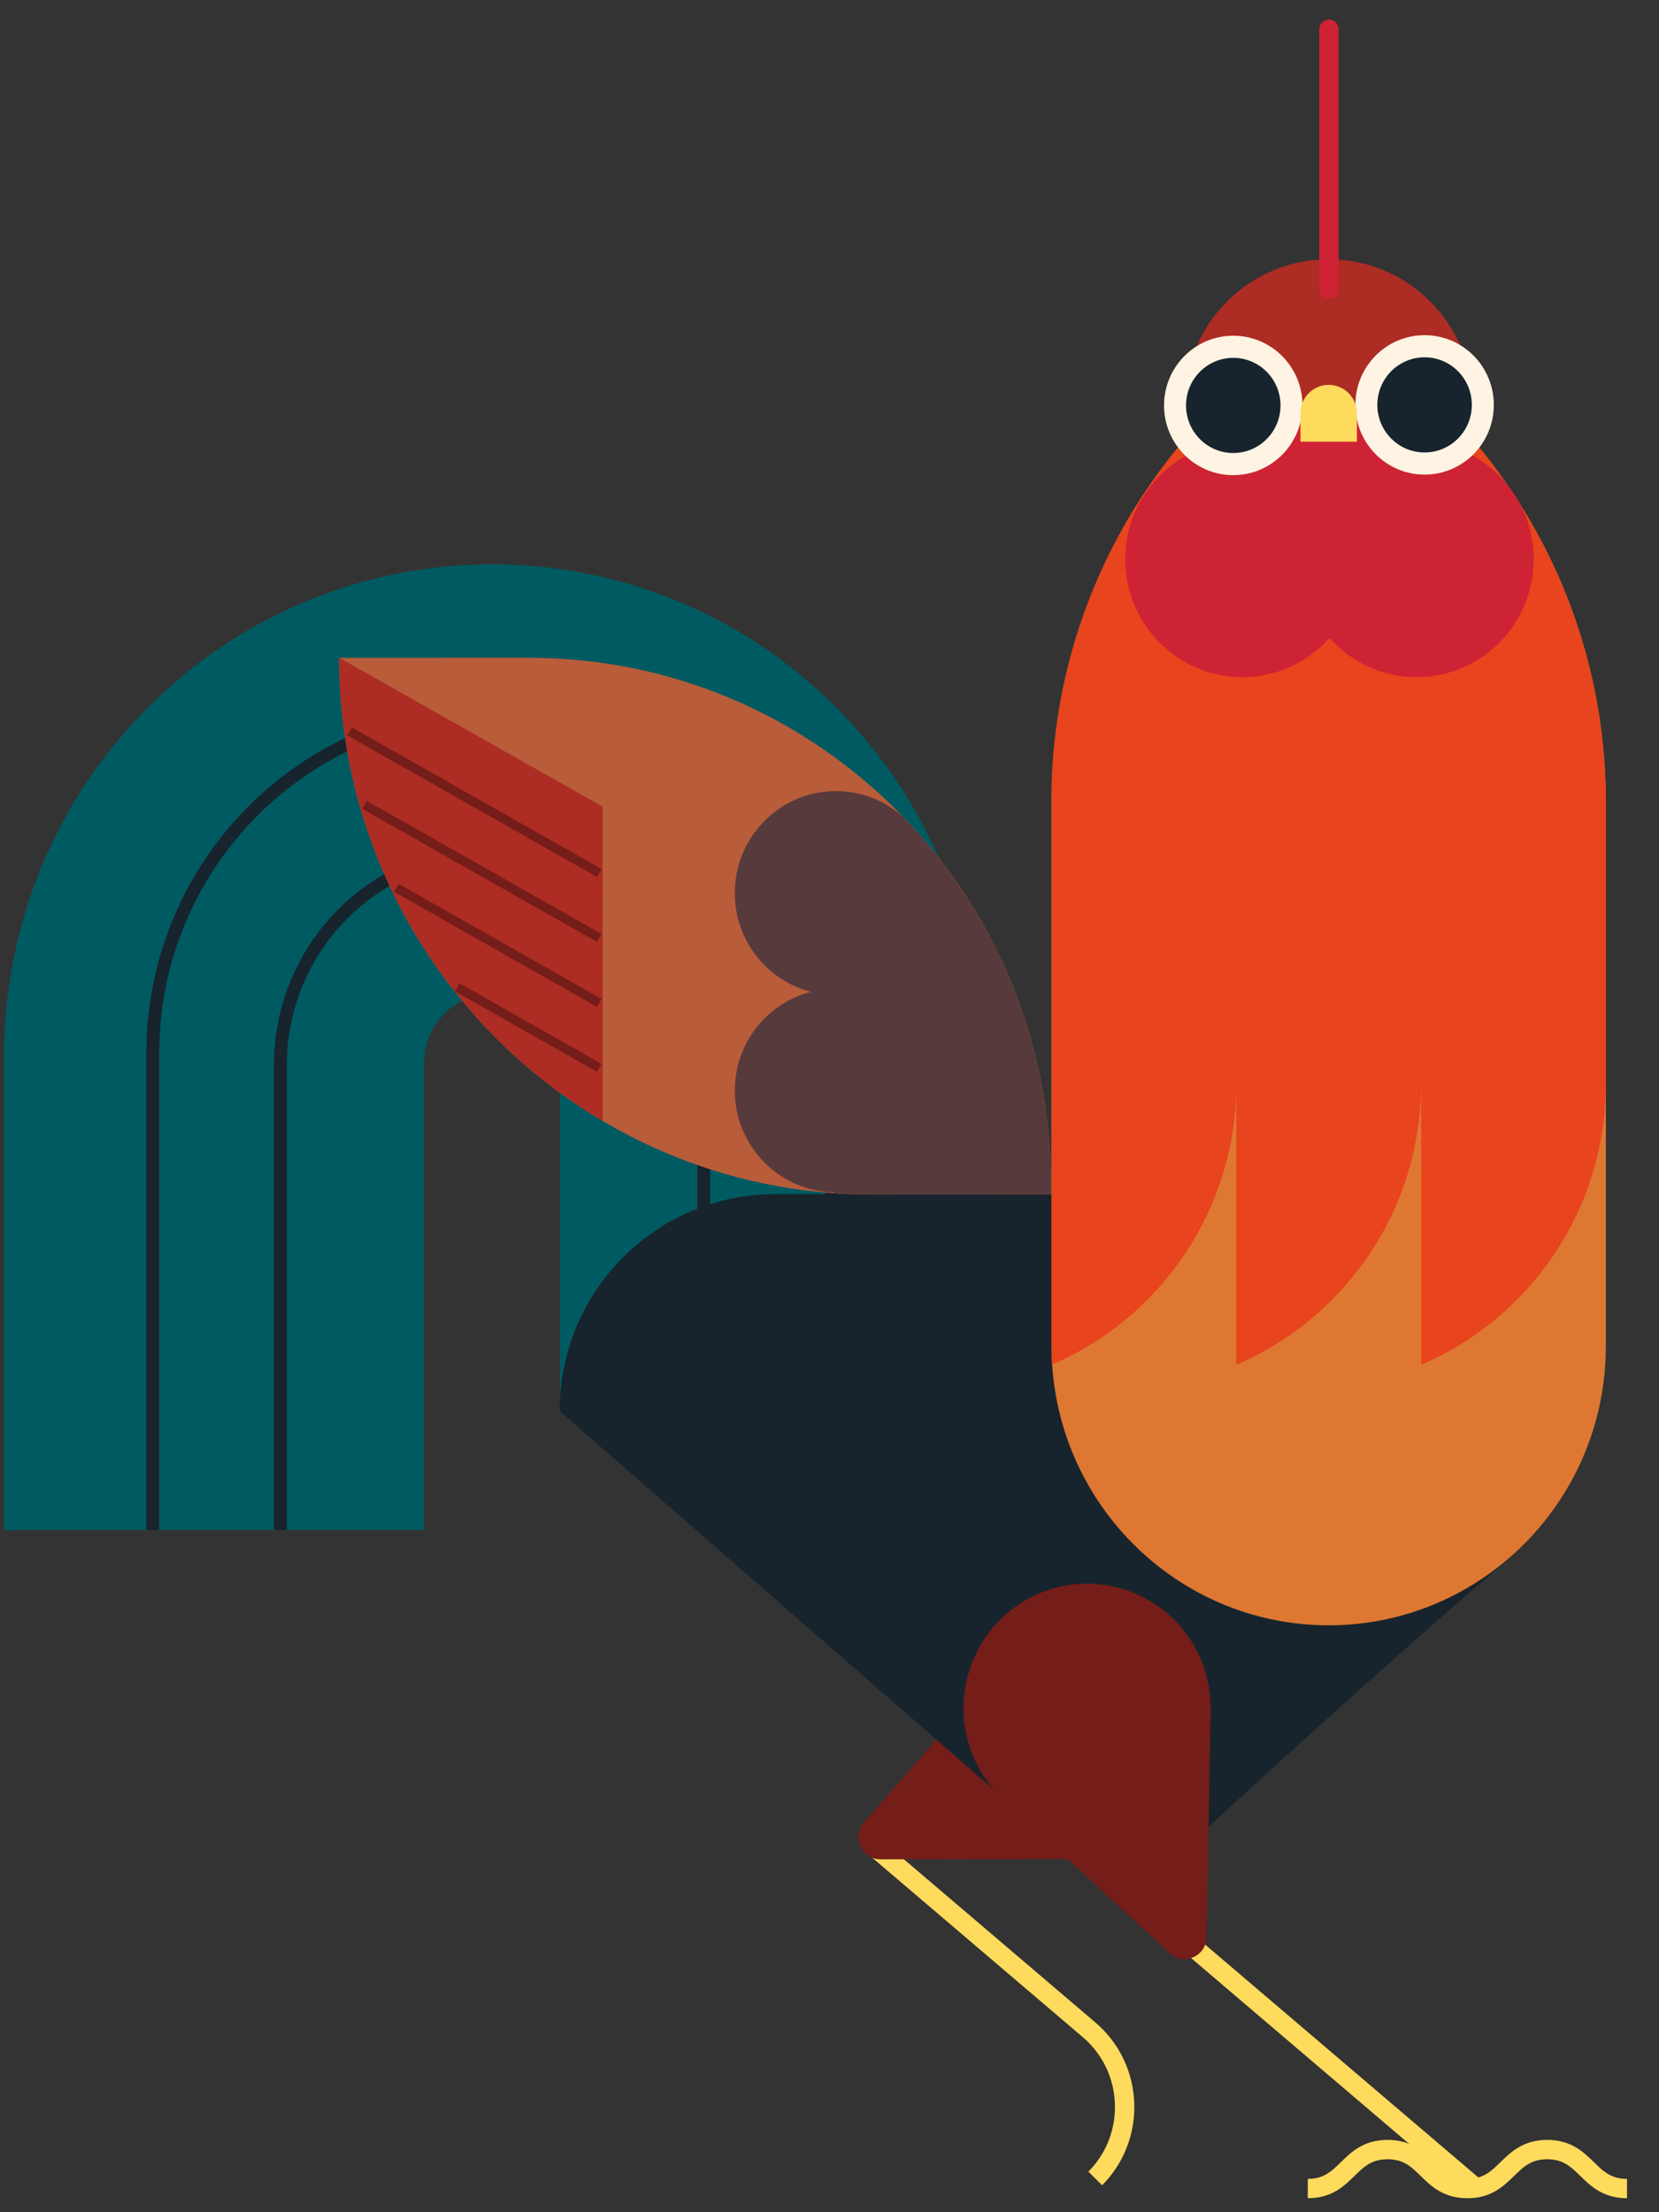 <svg width="108px" height="144px" viewBox="0 0 108 144" version="1.1" xml:space="preserve" xmlns="http://www.w3.org/2000/svg" xmlns:xlink="http://www.w3.org/1999/xlink">
  <rect x="0" y="0" width="108" height="144" fill="#333333" stroke="none"/>
  <!-- Generator: Sketch 50.2 (55047) - http://www.bohemiancoding.com/sketch -->
  <defs/>
  <g>
    <title>Slice 1</title>
    <desc>Created with Sketch.</desc>
    <g id="Page-1" stroke="none" stroke-width="1" fill="none" fill-rule="evenodd">
      <g id="rooster-c-[animals,chicken,farm,owen-davey]" transform="translate(0, 1)">
        <g id="Group" transform="translate(0, 34.597)" fill-rule="nonzero">
          <path d="M63.802,33.132 C63.802,15.462 49.578,1.138 32.034,1.138 C14.489,1.138 0.267,15.462 0.267,33.132 L0.267,56.227 L27.617,56.227 L27.617,33.541 C27.617,31.084 29.595,29.092 32.034,29.092 C34.473,29.092 36.451,31.084 36.451,33.541 L36.451,63.997 L63.802,63.997 L63.802,33.132 Z" id="Fill-1" fill="#005A61" transform="translate(32.034, 32.568) scale(-1, 1) translate(-32.034, -32.568) "/>
          <path d="M32.034,10.293 C19.623,10.293 9.527,20.461 9.527,32.96 L9.527,56.228 L10.366,56.228 L10.366,32.96 C10.366,20.927 20.086,11.137 32.034,11.137 C43.982,11.137 53.702,20.927 53.702,32.96 L53.702,63.997 L54.542,63.997 L54.542,32.96 C54.542,20.461 44.445,10.293 32.034,10.293" id="Fill-4" fill="#17242D" transform="translate(32.034, 37.145) scale(-1, 1) translate(-32.034, -37.145) "/>
          <path d="M46.235,63.997 L46.235,33.724 C46.235,25.838 39.865,19.424 32.035,19.424 C24.205,19.424 17.835,25.838 17.835,33.724 L17.835,56.228 L18.676,56.228 L18.676,33.724 C18.676,26.305 24.669,20.269 32.035,20.269 C39.402,20.269 45.396,26.305 45.396,33.724 L45.396,63.997 L46.235,63.997 Z" id="Fill-6" fill="#17242D" transform="translate(32.035, 41.711) scale(-1, 1) translate(-32.035, -41.711) "/>
        </g>
        <g id="Group-2" transform="translate(55.303, 103.191)">
          <path d="M17.911,15.89 L3.774,27.937 C0.856,30.423 0.671,34.89 3.375,37.611" id="Stroke-8" stroke="#FFDB5D" stroke-width="1.26" transform="translate(9.686, 26.75) scale(-1, 1) translate(-9.686, -26.75) "/>
          <path d="M5.296,16.097 C1.25,14.248 -0.543,9.444 1.293,5.368 C3.129,1.292 7.898,-0.513 11.946,1.337 C13.045,1.839 13.971,2.564 14.71,3.428 L14.714,3.424 L24.352,14.447 C25.166,15.377 24.508,16.839 23.278,16.837 L8.675,16.814 C7.545,16.822 6.394,16.598 5.296,16.097" id="Fill-10" fill="#751D18" fill-rule="nonzero" transform="translate(12.642, 8.724) scale(-1, 1) translate(-12.642, -8.724) "/>
        </g>
        <path d="M104.455,90.849 C104.455,83.053 98.18,76.732 90.438,76.732 L87.139,76.731 C87.092,76.728 87.039,76.72 86.995,76.72 L36.44,76.72 C36.44,76.72 36.432,85.205 36.432,86.33 C36.432,90.056 37.996,96.46 43.05,100.792 C54.316,110.446 67.648,122.947 67.648,122.947 L104.455,90.849 Z" id="Fill-17" fill="#17242D" fill-rule="nonzero" transform="translate(70.443, 99.833) scale(-1, 1) translate(-70.443, -99.833) "/>
        <g id="Group-3" transform="translate(62.517, 101.987)">
          <path d="M33.64,22.842 L14.083,39.508" id="Stroke-12" stroke="#FFDB5D" stroke-width="1.26" transform="translate(23.862, 31.175) scale(-1, 1) translate(-23.862, -31.175) "/>
          <path d="M43.401,39.472 C40.803,39.472 40.803,36.936 38.206,36.936 C35.609,36.936 35.609,39.472 33.013,39.472 C30.414,39.472 30.414,36.936 27.816,36.936 C25.217,36.936 25.217,39.472 22.619,39.472" id="Stroke-14" stroke="#FFDB5D" stroke-width="1.26" transform="translate(33.01, 38.204) scale(-1, 1) translate(-33.01, -38.204) "/>
          <path d="M15.647,11.39 C17.395,7.276 15.499,2.513 11.414,0.752 C7.329,-1.008 2.599,0.9 0.851,5.016 C0.376,6.132 0.179,7.297 0.213,8.437 L0.207,8.436 L0.478,23.122 C0.501,24.361 1.965,24.993 2.873,24.156 L13.636,14.214 C14.475,13.453 15.173,12.506 15.647,11.39" id="Fill-19" fill="#751D18" fill-rule="nonzero" transform="translate(8.252, 12.317) scale(-1, 1) translate(-8.252, -12.317) "/>
        </g>
        <g id="Group-4" transform="translate(67.326, 18.953)" fill-rule="nonzero">
          <path d="M25.424,5.409 C25.393,5.379 25.359,5.35 25.327,5.321 C24.925,4.953 24.514,4.595 24.095,4.246 C24.086,4.238 24.077,4.231 24.069,4.223 C23.658,3.882 23.238,3.552 22.811,3.229 C22.727,3.165 22.641,3.101 22.555,3.037 C22.195,2.769 21.828,2.507 21.457,2.25 C21.382,2.2 21.31,2.147 21.235,2.096 C20.825,1.82 20.409,1.551 19.987,1.291 C19.854,1.208 19.718,1.128 19.582,1.046 C19.446,0.964 19.308,0.888 19.171,0.807 C8.387,7.098 1.128,18.834 1.128,32.287 L1.128,65.443 L1.128,67.663 C1.128,77.702 9.204,85.839 19.171,85.844 C29.138,85.839 37.214,77.702 37.214,67.663 L37.214,32.287 C37.214,21.638 32.669,12.059 25.424,5.409" id="Fill-21" fill="#DE7732" transform="translate(19.171, 43.326) scale(-1, 1) translate(-19.171, -43.326) "/>
          <path d="M37.214,68.882 L37.214,5.209 C29.835,11.865 25.187,21.526 25.187,32.288 L25.187,50.591 C25.187,58.811 30.145,65.863 37.214,68.882" id="Fill-23" fill="#E8441D" transform="translate(31.201, 37.046) scale(-1, 1) translate(-31.201, -37.046) "/>
          <path d="M25.187,5.189 C23.345,3.531 21.336,2.057 19.184,0.803 C17.024,2.063 15.008,3.543 13.16,5.209 L13.16,50.591 C13.16,58.811 18.118,65.863 25.187,68.882 L25.187,5.189 Z" id="Fill-25" fill="#E8441D" transform="translate(19.173, 34.842) scale(-1, 1) translate(-19.173, -34.842) "/>
          <path d="M13.16,68.552 L13.16,31.008 C12.806,20.75 8.229,11.581 1.131,5.19 L1.131,50.591 C1.131,58.802 6.081,65.848 13.137,68.872 C13.144,68.765 13.154,68.659 13.16,68.552" id="Fill-27" fill="#E8441D" transform="translate(7.146, 37.031) scale(-1, 1) translate(-7.146, -37.031) "/>
        </g>
        <g id="Group-5" transform="translate(72.135, 0.903)">
          <path d="M23.737,24.418 C23.737,29.632 19.54,33.86 14.361,33.86 C9.183,33.86 4.985,29.632 4.985,24.418 C4.985,19.202 9.183,14.975 14.361,14.975 C19.54,14.975 23.737,19.202 23.737,24.418" id="Fill-29" fill="#AD2C24" fill-rule="nonzero" transform="translate(14.361, 24.417) scale(-1, 1) translate(-14.361, -24.417) "/>
          <path d="M23.179,27.481 L22.144,26.074 L19.135,25.404 L11.718,25.404 L8.577,26.822 C4.442,26.913 1.118,30.31 1.118,34.495 C1.118,38.737 4.532,42.175 8.744,42.175 C10.998,42.175 13.017,41.186 14.413,39.622 C15.808,41.186 17.827,42.175 20.08,42.175 C24.293,42.175 27.707,38.737 27.707,34.495 C27.707,31.364 25.846,28.677 23.179,27.481" id="Fill-31" fill="#CE2235" fill-rule="nonzero" transform="translate(14.413, 33.789) scale(-1, 1) translate(-14.413, -33.789) "/>
          <path d="M25.111,24.453 C25.111,26.96 23.094,28.991 20.605,28.991 C18.117,28.991 16.099,26.96 16.099,24.453 C16.099,21.946 18.117,19.915 20.605,19.915 C23.094,19.915 25.111,21.946 25.111,24.453" id="Fill-33" fill="#FFF4E3" fill-rule="nonzero" transform="translate(20.605, 24.453) scale(-1, 1) translate(-20.605, -24.453) "/>
          <path d="M23.681,24.453 C23.681,26.163 22.304,27.55 20.605,27.55 C18.908,27.55 17.53,26.163 17.53,24.453 C17.53,22.742 18.908,21.355 20.605,21.355 C22.304,21.355 23.681,22.742 23.681,24.453" id="Fill-35" fill="#17242D" fill-rule="nonzero" transform="translate(20.605, 24.453) scale(-1, 1) translate(-20.605, -24.453) "/>
          <path d="M12.656,24.488 C12.656,26.994 10.639,29.026 8.15,29.026 C5.661,29.026 3.644,26.994 3.644,24.488 C3.644,21.981 5.661,19.95 8.15,19.95 C10.639,19.95 12.656,21.981 12.656,24.488" id="Fill-37" fill="#FFF4E3" fill-rule="nonzero" transform="translate(8.15, 24.488) scale(-1, 1) translate(-8.15, -24.488) "/>
          <path d="M11.225,24.488 C11.225,26.199 9.849,27.585 8.15,27.585 C6.451,27.585 5.075,26.199 5.075,24.488 C5.075,22.778 6.451,21.39 8.15,21.39 C9.849,21.39 11.225,22.778 11.225,24.488" id="Fill-39" fill="#17242D" fill-rule="nonzero" transform="translate(8.15, 24.488) scale(-1, 1) translate(-8.15, -24.488) "/>
          <path d="M12.524,26.849 L16.198,26.849 L16.198,24.999 C16.198,23.978 15.376,23.148 14.361,23.148 C13.346,23.148 12.524,23.978 12.524,24.999 L12.524,26.849 Z" id="Fill-43" fill="#FFDB5D" fill-rule="nonzero" transform="translate(14.361, 24.999) scale(-1, 1) translate(-14.361, -24.999) "/>
          <path d="M14.378,0 L14.378,16.908" id="Stroke-41" stroke="#CE2235" stroke-width="1.26" stroke-linecap="round" transform="translate(14.378, 8.454) scale(-1, 1) translate(-14.378, -8.454) "/>
        </g>
        <g id="Group-6" transform="translate(21.64, 41.818)">
          <path d="M34.414,0.001 C15.657,-0.007 0.446,15.301 0.439,34.191 L0.438,34.939 L12.054,34.944 C31.221,34.952 46.766,19.31 46.773,0.006 L34.414,0.001 Z" id="Fill-45" fill="#B85C39" fill-rule="nonzero" transform="translate(23.606, 17.473) scale(-1, 1) translate(-23.606, -17.473) "/>
          <path d="M17.592,0.006 L17.576,0.006 L0.445,9.688 L0.438,30.143 C10.695,24.073 17.588,12.853 17.592,0.006" id="Fill-47" fill="#AD2C24" fill-rule="nonzero" transform="translate(9.015, 15.074) scale(-1, 1) translate(-9.015, -15.074) "/>
          <path d="M17.365,4.792 L1.118,14.006" id="Stroke-49" stroke="#751D18" stroke-width="0.6" transform="translate(9.242, 9.399) scale(-1, 1) translate(-9.242, -9.399) "/>
          <path d="M17.366,9.567 L2.082,18.234" id="Stroke-51" stroke="#751D18" stroke-width="0.6" transform="translate(9.724, 13.9) scale(-1, 1) translate(-9.724, -13.9) "/>
          <path d="M17.369,14.973 L4.162,22.462" id="Stroke-53" stroke="#751D18" stroke-width="0.6" transform="translate(10.766, 18.718) scale(-1, 1) translate(-10.766, -18.718) "/>
          <path d="M17.37,21.444 L8.12,26.69" id="Stroke-55" stroke="#751D18" stroke-width="0.6" transform="translate(12.745, 24.067) scale(-1, 1) translate(-12.745, -24.067) "/>
          <path d="M41.813,21.742 C44.661,21.01 46.771,18.417 46.772,15.319 C46.773,11.652 43.823,8.679 40.183,8.678 C38.515,8.678 36.999,9.309 35.839,10.338 C29.876,16.498 26.197,24.909 26.193,34.191 L26.193,34.939 L37.808,34.944 C38.651,34.945 39.484,34.904 40.313,34.844 L40.309,34.797 C43.886,34.725 46.766,31.788 46.767,28.169 C46.769,25.071 44.66,22.476 41.813,21.742" id="Fill-57" fill="#573A3C" fill-rule="nonzero" transform="translate(36.483, 21.811) scale(-1, 1) translate(-36.483, -21.811) "/>
        </g>
      </g>
    </g>
  </g>
</svg>